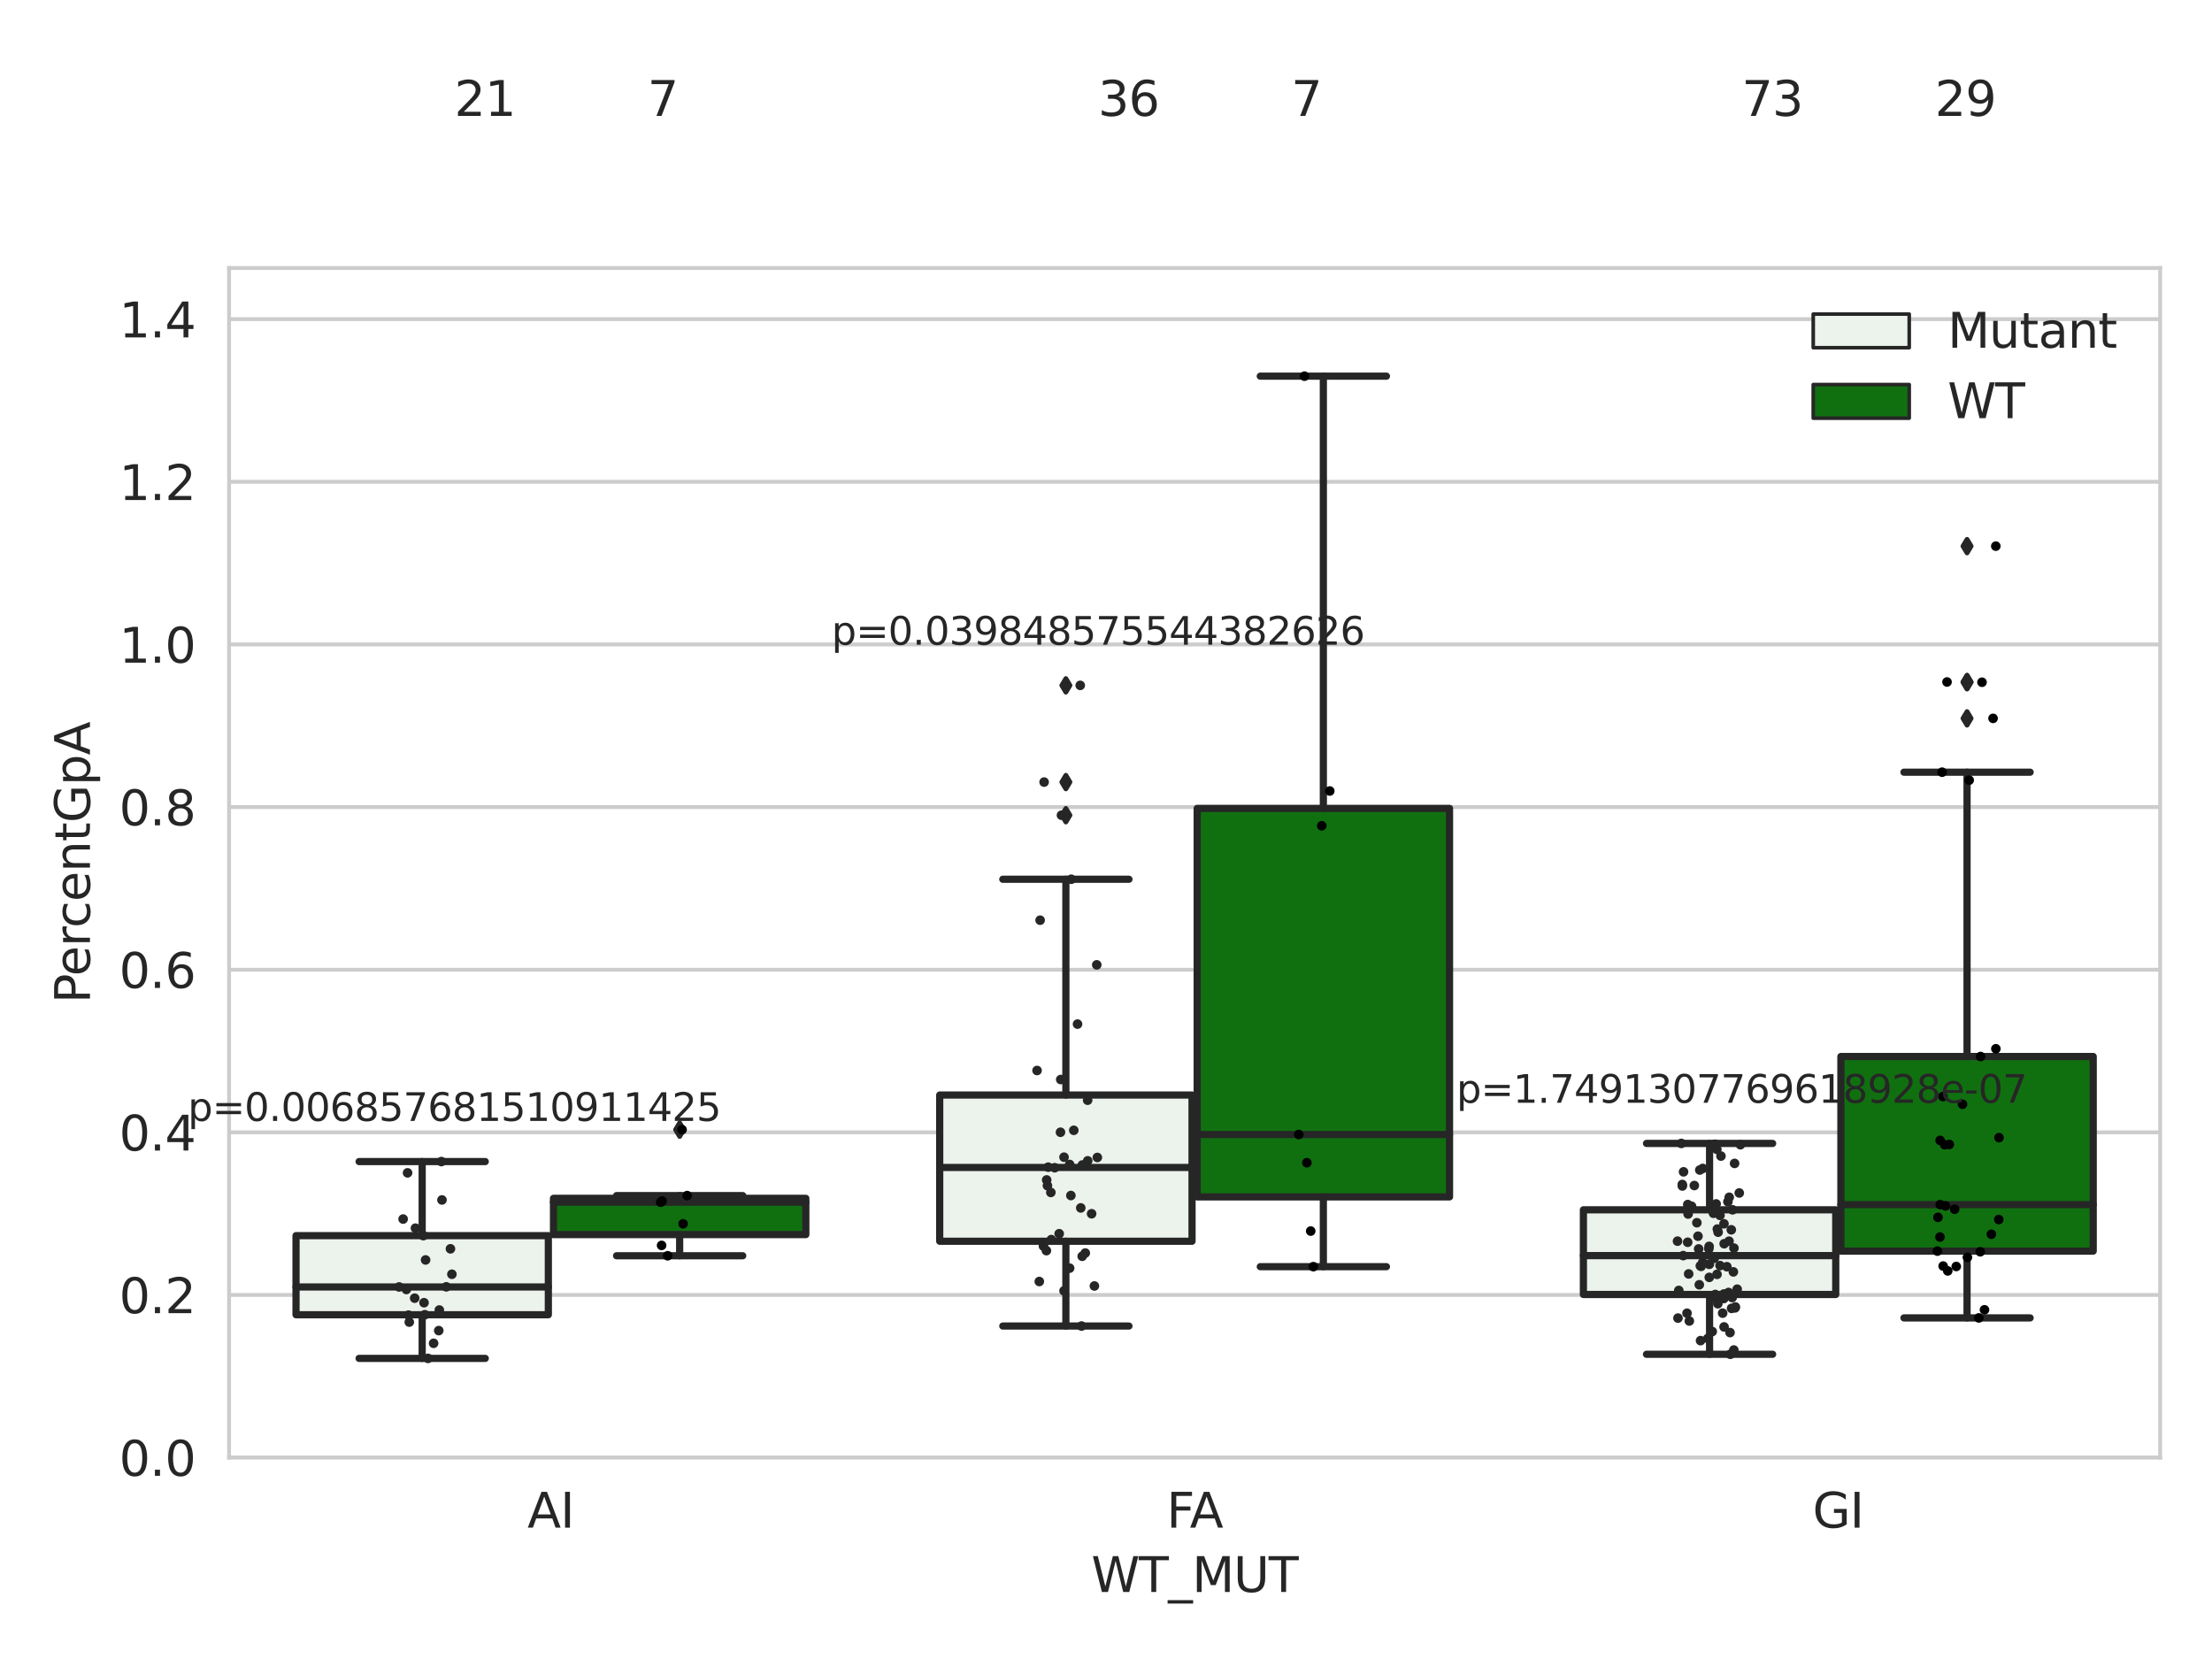 <?xml version="1.0" encoding="utf-8" standalone="no"?>
<!DOCTYPE svg PUBLIC "-//W3C//DTD SVG 1.1//EN"
  "http://www.w3.org/Graphics/SVG/1.1/DTD/svg11.dtd">
<svg xmlns:xlink="http://www.w3.org/1999/xlink" width="460.8pt" height="345.6pt" viewBox="0 0 460.8 345.6" xmlns="http://www.w3.org/2000/svg" version="1.1">
 <defs>
  <style type="text/css">*{stroke-linejoin: round; stroke-linecap: butt}</style>
 </defs>
 <g id="figure_1">
  <g id="patch_1">
   <path d="M 0 345.6 
L 460.8 345.6 
L 460.8 0 
L 0 0 
z
" style="fill: #ffffff"/>
  </g>
  <g id="axes_1">
   <g id="patch_2">
    <path d="M 47.72 303.64 
L 450 303.64 
L 450 55.834 
L 47.72 55.834 
z
" style="fill: #ffffff"/>
   </g>
   <g id="matplotlib.axis_1">
    <g id="xtick_1">
     <g id="text_1">
      <!-- AI -->
      <g style="fill: #262626" transform="translate(109.871 318.238)scale(0.1 -0.1)">
       <defs>
        <path id="DejaVuSans-41" d="M 2188 4044 
L 1331 1722 
L 3047 1722 
L 2188 4044 
z
M 1831 4666 
L 2547 4666 
L 4325 0 
L 3669 0 
L 3244 1197 
L 1141 1197 
L 716 0 
L 50 0 
L 1831 4666 
z
" transform="scale(0.016)"/>
        <path id="DejaVuSans-49" d="M 628 4666 
L 1259 4666 
L 1259 0 
L 628 0 
L 628 4666 
z
" transform="scale(0.016)"/>
       </defs>
       <use xlink:href="#DejaVuSans-41"/>
       <use xlink:href="#DejaVuSans-49" x="68.408"/>
      </g>
     </g>
    </g>
    <g id="xtick_2">
     <g id="text_2">
      <!-- FA -->
      <g style="fill: #262626" transform="translate(243.02 318.238)scale(0.1 -0.1)">
       <defs>
        <path id="DejaVuSans-46" d="M 628 4666 
L 3309 4666 
L 3309 4134 
L 1259 4134 
L 1259 2759 
L 3109 2759 
L 3109 2228 
L 1259 2228 
L 1259 0 
L 628 0 
L 628 4666 
z
" transform="scale(0.016)"/>
       </defs>
       <use xlink:href="#DejaVuSans-46"/>
       <use xlink:href="#DejaVuSans-41" x="48.395"/>
      </g>
     </g>
    </g>
    <g id="xtick_3">
     <g id="text_3">
      <!-- GI -->
      <g style="fill: #262626" transform="translate(377.604 318.238)scale(0.1 -0.1)">
       <defs>
        <path id="DejaVuSans-47" d="M 3809 666 
L 3809 1919 
L 2778 1919 
L 2778 2438 
L 4434 2438 
L 4434 434 
Q 4069 175 3628 42 
Q 3188 -91 2688 -91 
Q 1594 -91 976 548 
Q 359 1188 359 2328 
Q 359 3472 976 4111 
Q 1594 4750 2688 4750 
Q 3144 4750 3555 4637 
Q 3966 4525 4313 4306 
L 4313 3634 
Q 3963 3931 3569 4081 
Q 3175 4231 2741 4231 
Q 1884 4231 1454 3753 
Q 1025 3275 1025 2328 
Q 1025 1384 1454 906 
Q 1884 428 2741 428 
Q 3075 428 3337 486 
Q 3600 544 3809 666 
z
" transform="scale(0.016)"/>
       </defs>
       <use xlink:href="#DejaVuSans-47"/>
       <use xlink:href="#DejaVuSans-49" x="77.49"/>
      </g>
     </g>
    </g>
    <g id="text_4">
     <!-- WT_MUT -->
     <g style="fill: #262626" transform="translate(227.335 331.638)scale(0.1 -0.1)">
      <defs>
       <path id="DejaVuSans-57" d="M 213 4666 
L 850 4666 
L 1831 722 
L 2809 4666 
L 3519 4666 
L 4500 722 
L 5478 4666 
L 6119 4666 
L 4947 0 
L 4153 0 
L 3169 4050 
L 2175 0 
L 1381 0 
L 213 4666 
z
" transform="scale(0.016)"/>
       <path id="DejaVuSans-54" d="M -19 4666 
L 3928 4666 
L 3928 4134 
L 2272 4134 
L 2272 0 
L 1638 0 
L 1638 4134 
L -19 4134 
L -19 4666 
z
" transform="scale(0.016)"/>
       <path id="DejaVuSans-5f" d="M 3263 -1063 
L 3263 -1509 
L -63 -1509 
L -63 -1063 
L 3263 -1063 
z
" transform="scale(0.016)"/>
       <path id="DejaVuSans-4d" d="M 628 4666 
L 1569 4666 
L 2759 1491 
L 3956 4666 
L 4897 4666 
L 4897 0 
L 4281 0 
L 4281 4097 
L 3078 897 
L 2444 897 
L 1241 4097 
L 1241 0 
L 628 0 
L 628 4666 
z
" transform="scale(0.016)"/>
       <path id="DejaVuSans-55" d="M 556 4666 
L 1191 4666 
L 1191 1831 
Q 1191 1081 1462 751 
Q 1734 422 2344 422 
Q 2950 422 3222 751 
Q 3494 1081 3494 1831 
L 3494 4666 
L 4128 4666 
L 4128 1753 
Q 4128 841 3676 375 
Q 3225 -91 2344 -91 
Q 1459 -91 1007 375 
Q 556 841 556 1753 
L 556 4666 
z
" transform="scale(0.016)"/>
      </defs>
      <use xlink:href="#DejaVuSans-57"/>
      <use xlink:href="#DejaVuSans-54" x="98.877"/>
      <use xlink:href="#DejaVuSans-5f" x="159.961"/>
      <use xlink:href="#DejaVuSans-4d" x="209.961"/>
      <use xlink:href="#DejaVuSans-55" x="296.24"/>
      <use xlink:href="#DejaVuSans-54" x="369.434"/>
     </g>
    </g>
   </g>
   <g id="matplotlib.axis_2">
    <g id="ytick_1">
     <g id="line2d_1">
      <path d="M 47.72 303.64 
L 450 303.64 
" clip-path="url(#p1133187df7)" style="fill: none; stroke: #cccccc; stroke-width: 0.8; stroke-linecap: round"/>
     </g>
     <g id="text_5">
      <!-- 0.0 -->
      <g style="fill: #262626" transform="translate(24.817 307.439)scale(0.1 -0.1)">
       <defs>
        <path id="DejaVuSans-30" d="M 2034 4250 
Q 1547 4250 1301 3770 
Q 1056 3291 1056 2328 
Q 1056 1369 1301 889 
Q 1547 409 2034 409 
Q 2525 409 2770 889 
Q 3016 1369 3016 2328 
Q 3016 3291 2770 3770 
Q 2525 4250 2034 4250 
z
M 2034 4750 
Q 2819 4750 3233 4129 
Q 3647 3509 3647 2328 
Q 3647 1150 3233 529 
Q 2819 -91 2034 -91 
Q 1250 -91 836 529 
Q 422 1150 422 2328 
Q 422 3509 836 4129 
Q 1250 4750 2034 4750 
z
" transform="scale(0.016)"/>
        <path id="DejaVuSans-2e" d="M 684 794 
L 1344 794 
L 1344 0 
L 684 0 
L 684 794 
z
" transform="scale(0.016)"/>
       </defs>
       <use xlink:href="#DejaVuSans-30"/>
       <use xlink:href="#DejaVuSans-2e" x="63.623"/>
       <use xlink:href="#DejaVuSans-30" x="95.41"/>
      </g>
     </g>
    </g>
    <g id="ytick_2">
     <g id="line2d_2">
      <path d="M 47.72 269.761 
L 450 269.761 
" clip-path="url(#p1133187df7)" style="fill: none; stroke: #cccccc; stroke-width: 0.8; stroke-linecap: round"/>
     </g>
     <g id="text_6">
      <!-- 0.2 -->
      <g style="fill: #262626" transform="translate(24.817 273.56)scale(0.1 -0.1)">
       <defs>
        <path id="DejaVuSans-32" d="M 1228 531 
L 3431 531 
L 3431 0 
L 469 0 
L 469 531 
Q 828 903 1448 1529 
Q 2069 2156 2228 2338 
Q 2531 2678 2651 2914 
Q 2772 3150 2772 3378 
Q 2772 3750 2511 3984 
Q 2250 4219 1831 4219 
Q 1534 4219 1204 4116 
Q 875 4013 500 3803 
L 500 4441 
Q 881 4594 1212 4672 
Q 1544 4750 1819 4750 
Q 2544 4750 2975 4387 
Q 3406 4025 3406 3419 
Q 3406 3131 3298 2873 
Q 3191 2616 2906 2266 
Q 2828 2175 2409 1742 
Q 1991 1309 1228 531 
z
" transform="scale(0.016)"/>
       </defs>
       <use xlink:href="#DejaVuSans-30"/>
       <use xlink:href="#DejaVuSans-2e" x="63.623"/>
       <use xlink:href="#DejaVuSans-32" x="95.41"/>
      </g>
     </g>
    </g>
    <g id="ytick_3">
     <g id="line2d_3">
      <path d="M 47.72 235.882 
L 450 235.882 
" clip-path="url(#p1133187df7)" style="fill: none; stroke: #cccccc; stroke-width: 0.8; stroke-linecap: round"/>
     </g>
     <g id="text_7">
      <!-- 0.4 -->
      <g style="fill: #262626" transform="translate(24.817 239.682)scale(0.1 -0.1)">
       <defs>
        <path id="DejaVuSans-34" d="M 2419 4116 
L 825 1625 
L 2419 1625 
L 2419 4116 
z
M 2253 4666 
L 3047 4666 
L 3047 1625 
L 3713 1625 
L 3713 1100 
L 3047 1100 
L 3047 0 
L 2419 0 
L 2419 1100 
L 313 1100 
L 313 1709 
L 2253 4666 
z
" transform="scale(0.016)"/>
       </defs>
       <use xlink:href="#DejaVuSans-30"/>
       <use xlink:href="#DejaVuSans-2e" x="63.623"/>
       <use xlink:href="#DejaVuSans-34" x="95.41"/>
      </g>
     </g>
    </g>
    <g id="ytick_4">
     <g id="line2d_4">
      <path d="M 47.72 202.004 
L 450 202.004 
" clip-path="url(#p1133187df7)" style="fill: none; stroke: #cccccc; stroke-width: 0.8; stroke-linecap: round"/>
     </g>
     <g id="text_8">
      <!-- 0.6 -->
      <g style="fill: #262626" transform="translate(24.817 205.803)scale(0.1 -0.1)">
       <defs>
        <path id="DejaVuSans-36" d="M 2113 2584 
Q 1688 2584 1439 2293 
Q 1191 2003 1191 1497 
Q 1191 994 1439 701 
Q 1688 409 2113 409 
Q 2538 409 2786 701 
Q 3034 994 3034 1497 
Q 3034 2003 2786 2293 
Q 2538 2584 2113 2584 
z
M 3366 4563 
L 3366 3988 
Q 3128 4100 2886 4159 
Q 2644 4219 2406 4219 
Q 1781 4219 1451 3797 
Q 1122 3375 1075 2522 
Q 1259 2794 1537 2939 
Q 1816 3084 2150 3084 
Q 2853 3084 3261 2657 
Q 3669 2231 3669 1497 
Q 3669 778 3244 343 
Q 2819 -91 2113 -91 
Q 1303 -91 875 529 
Q 447 1150 447 2328 
Q 447 3434 972 4092 
Q 1497 4750 2381 4750 
Q 2619 4750 2861 4703 
Q 3103 4656 3366 4563 
z
" transform="scale(0.016)"/>
       </defs>
       <use xlink:href="#DejaVuSans-30"/>
       <use xlink:href="#DejaVuSans-2e" x="63.623"/>
       <use xlink:href="#DejaVuSans-36" x="95.41"/>
      </g>
     </g>
    </g>
    <g id="ytick_5">
     <g id="line2d_5">
      <path d="M 47.72 168.125 
L 450 168.125 
" clip-path="url(#p1133187df7)" style="fill: none; stroke: #cccccc; stroke-width: 0.8; stroke-linecap: round"/>
     </g>
     <g id="text_9">
      <!-- 0.8 -->
      <g style="fill: #262626" transform="translate(24.817 171.924)scale(0.1 -0.1)">
       <defs>
        <path id="DejaVuSans-38" d="M 2034 2216 
Q 1584 2216 1326 1975 
Q 1069 1734 1069 1313 
Q 1069 891 1326 650 
Q 1584 409 2034 409 
Q 2484 409 2743 651 
Q 3003 894 3003 1313 
Q 3003 1734 2745 1975 
Q 2488 2216 2034 2216 
z
M 1403 2484 
Q 997 2584 770 2862 
Q 544 3141 544 3541 
Q 544 4100 942 4425 
Q 1341 4750 2034 4750 
Q 2731 4750 3128 4425 
Q 3525 4100 3525 3541 
Q 3525 3141 3298 2862 
Q 3072 2584 2669 2484 
Q 3125 2378 3379 2068 
Q 3634 1759 3634 1313 
Q 3634 634 3220 271 
Q 2806 -91 2034 -91 
Q 1263 -91 848 271 
Q 434 634 434 1313 
Q 434 1759 690 2068 
Q 947 2378 1403 2484 
z
M 1172 3481 
Q 1172 3119 1398 2916 
Q 1625 2713 2034 2713 
Q 2441 2713 2670 2916 
Q 2900 3119 2900 3481 
Q 2900 3844 2670 4047 
Q 2441 4250 2034 4250 
Q 1625 4250 1398 4047 
Q 1172 3844 1172 3481 
z
" transform="scale(0.016)"/>
       </defs>
       <use xlink:href="#DejaVuSans-30"/>
       <use xlink:href="#DejaVuSans-2e" x="63.623"/>
       <use xlink:href="#DejaVuSans-38" x="95.41"/>
      </g>
     </g>
    </g>
    <g id="ytick_6">
     <g id="line2d_6">
      <path d="M 47.72 134.246 
L 450 134.246 
" clip-path="url(#p1133187df7)" style="fill: none; stroke: #cccccc; stroke-width: 0.8; stroke-linecap: round"/>
     </g>
     <g id="text_10">
      <!-- 1.0 -->
      <g style="fill: #262626" transform="translate(24.817 138.045)scale(0.1 -0.1)">
       <defs>
        <path id="DejaVuSans-31" d="M 794 531 
L 1825 531 
L 1825 4091 
L 703 3866 
L 703 4441 
L 1819 4666 
L 2450 4666 
L 2450 531 
L 3481 531 
L 3481 0 
L 794 0 
L 794 531 
z
" transform="scale(0.016)"/>
       </defs>
       <use xlink:href="#DejaVuSans-31"/>
       <use xlink:href="#DejaVuSans-2e" x="63.623"/>
       <use xlink:href="#DejaVuSans-30" x="95.41"/>
      </g>
     </g>
    </g>
    <g id="ytick_7">
     <g id="line2d_7">
      <path d="M 47.72 100.367 
L 450 100.367 
" clip-path="url(#p1133187df7)" style="fill: none; stroke: #cccccc; stroke-width: 0.8; stroke-linecap: round"/>
     </g>
     <g id="text_11">
      <!-- 1.2 -->
      <g style="fill: #262626" transform="translate(24.817 104.167)scale(0.1 -0.1)">
       <use xlink:href="#DejaVuSans-31"/>
       <use xlink:href="#DejaVuSans-2e" x="63.623"/>
       <use xlink:href="#DejaVuSans-32" x="95.41"/>
      </g>
     </g>
    </g>
    <g id="ytick_8">
     <g id="line2d_8">
      <path d="M 47.72 66.489 
L 450 66.489 
" clip-path="url(#p1133187df7)" style="fill: none; stroke: #cccccc; stroke-width: 0.8; stroke-linecap: round"/>
     </g>
     <g id="text_12">
      <!-- 1.4 -->
      <g style="fill: #262626" transform="translate(24.817 70.288)scale(0.1 -0.1)">
       <use xlink:href="#DejaVuSans-31"/>
       <use xlink:href="#DejaVuSans-2e" x="63.623"/>
       <use xlink:href="#DejaVuSans-34" x="95.41"/>
      </g>
     </g>
    </g>
    <g id="text_13">
     <!-- PercentGpA -->
     <g style="fill: #262626" transform="translate(18.737 209.014)rotate(-90)scale(0.1 -0.1)">
      <defs>
       <path id="DejaVuSans-50" d="M 1259 4147 
L 1259 2394 
L 2053 2394 
Q 2494 2394 2734 2622 
Q 2975 2850 2975 3272 
Q 2975 3691 2734 3919 
Q 2494 4147 2053 4147 
L 1259 4147 
z
M 628 4666 
L 2053 4666 
Q 2838 4666 3239 4311 
Q 3641 3956 3641 3272 
Q 3641 2581 3239 2228 
Q 2838 1875 2053 1875 
L 1259 1875 
L 1259 0 
L 628 0 
L 628 4666 
z
" transform="scale(0.016)"/>
       <path id="DejaVuSans-65" d="M 3597 1894 
L 3597 1613 
L 953 1613 
Q 991 1019 1311 708 
Q 1631 397 2203 397 
Q 2534 397 2845 478 
Q 3156 559 3463 722 
L 3463 178 
Q 3153 47 2828 -22 
Q 2503 -91 2169 -91 
Q 1331 -91 842 396 
Q 353 884 353 1716 
Q 353 2575 817 3079 
Q 1281 3584 2069 3584 
Q 2775 3584 3186 3129 
Q 3597 2675 3597 1894 
z
M 3022 2063 
Q 3016 2534 2758 2815 
Q 2500 3097 2075 3097 
Q 1594 3097 1305 2825 
Q 1016 2553 972 2059 
L 3022 2063 
z
" transform="scale(0.016)"/>
       <path id="DejaVuSans-72" d="M 2631 2963 
Q 2534 3019 2420 3045 
Q 2306 3072 2169 3072 
Q 1681 3072 1420 2755 
Q 1159 2438 1159 1844 
L 1159 0 
L 581 0 
L 581 3500 
L 1159 3500 
L 1159 2956 
Q 1341 3275 1631 3429 
Q 1922 3584 2338 3584 
Q 2397 3584 2469 3576 
Q 2541 3569 2628 3553 
L 2631 2963 
z
" transform="scale(0.016)"/>
       <path id="DejaVuSans-63" d="M 3122 3366 
L 3122 2828 
Q 2878 2963 2633 3030 
Q 2388 3097 2138 3097 
Q 1578 3097 1268 2742 
Q 959 2388 959 1747 
Q 959 1106 1268 751 
Q 1578 397 2138 397 
Q 2388 397 2633 464 
Q 2878 531 3122 666 
L 3122 134 
Q 2881 22 2623 -34 
Q 2366 -91 2075 -91 
Q 1284 -91 818 406 
Q 353 903 353 1747 
Q 353 2603 823 3093 
Q 1294 3584 2113 3584 
Q 2378 3584 2631 3529 
Q 2884 3475 3122 3366 
z
" transform="scale(0.016)"/>
       <path id="DejaVuSans-6e" d="M 3513 2113 
L 3513 0 
L 2938 0 
L 2938 2094 
Q 2938 2591 2744 2837 
Q 2550 3084 2163 3084 
Q 1697 3084 1428 2787 
Q 1159 2491 1159 1978 
L 1159 0 
L 581 0 
L 581 3500 
L 1159 3500 
L 1159 2956 
Q 1366 3272 1645 3428 
Q 1925 3584 2291 3584 
Q 2894 3584 3203 3211 
Q 3513 2838 3513 2113 
z
" transform="scale(0.016)"/>
       <path id="DejaVuSans-74" d="M 1172 4494 
L 1172 3500 
L 2356 3500 
L 2356 3053 
L 1172 3053 
L 1172 1153 
Q 1172 725 1289 603 
Q 1406 481 1766 481 
L 2356 481 
L 2356 0 
L 1766 0 
Q 1100 0 847 248 
Q 594 497 594 1153 
L 594 3053 
L 172 3053 
L 172 3500 
L 594 3500 
L 594 4494 
L 1172 4494 
z
" transform="scale(0.016)"/>
       <path id="DejaVuSans-70" d="M 1159 525 
L 1159 -1331 
L 581 -1331 
L 581 3500 
L 1159 3500 
L 1159 2969 
Q 1341 3281 1617 3432 
Q 1894 3584 2278 3584 
Q 2916 3584 3314 3078 
Q 3713 2572 3713 1747 
Q 3713 922 3314 415 
Q 2916 -91 2278 -91 
Q 1894 -91 1617 61 
Q 1341 213 1159 525 
z
M 3116 1747 
Q 3116 2381 2855 2742 
Q 2594 3103 2138 3103 
Q 1681 3103 1420 2742 
Q 1159 2381 1159 1747 
Q 1159 1113 1420 752 
Q 1681 391 2138 391 
Q 2594 391 2855 752 
Q 3116 1113 3116 1747 
z
" transform="scale(0.016)"/>
      </defs>
      <use xlink:href="#DejaVuSans-50"/>
      <use xlink:href="#DejaVuSans-65" x="56.678"/>
      <use xlink:href="#DejaVuSans-72" x="118.201"/>
      <use xlink:href="#DejaVuSans-63" x="157.064"/>
      <use xlink:href="#DejaVuSans-65" x="212.045"/>
      <use xlink:href="#DejaVuSans-6e" x="273.568"/>
      <use xlink:href="#DejaVuSans-74" x="336.947"/>
      <use xlink:href="#DejaVuSans-47" x="376.156"/>
      <use xlink:href="#DejaVuSans-70" x="453.646"/>
      <use xlink:href="#DejaVuSans-41" x="517.123"/>
     </g>
    </g>
   </g>
   <g id="patch_3">
    <path d="M 61.666 273.884 
L 114.23 273.884 
L 114.23 257.405 
L 61.666 257.405 
L 61.666 273.884 
z
" clip-path="url(#p1133187df7)" style="fill: #ecf2ec; stroke: #262626; stroke-width: 1.5; stroke-linejoin: miter"/>
   </g>
   <g id="patch_4">
    <path d="M 115.303 257.193 
L 167.868 257.193 
L 167.868 249.635 
L 115.303 249.635 
L 115.303 257.193 
z
" clip-path="url(#p1133187df7)" style="fill: #107010; stroke: #262626; stroke-width: 1.5; stroke-linejoin: miter"/>
   </g>
   <g id="patch_5">
    <path d="M 195.759 258.574 
L 248.324 258.574 
L 248.324 228.116 
L 195.759 228.116 
L 195.759 258.574 
z
" clip-path="url(#p1133187df7)" style="fill: #ecf2ec; stroke: #262626; stroke-width: 1.5; stroke-linejoin: miter"/>
   </g>
   <g id="patch_6">
    <path d="M 249.396 249.335 
L 301.961 249.335 
L 301.961 168.404 
L 249.396 168.404 
L 249.396 249.335 
z
" clip-path="url(#p1133187df7)" style="fill: #107010; stroke: #262626; stroke-width: 1.5; stroke-linejoin: miter"/>
   </g>
   <g id="patch_7">
    <path d="M 329.852 269.666 
L 382.417 269.666 
L 382.417 252.025 
L 329.852 252.025 
L 329.852 269.666 
z
" clip-path="url(#p1133187df7)" style="fill: #ecf2ec; stroke: #262626; stroke-width: 1.5; stroke-linejoin: miter"/>
   </g>
   <g id="patch_8">
    <path d="M 383.49 260.627 
L 436.054 260.627 
L 436.054 220.089 
L 383.49 220.089 
L 383.49 260.627 
z
" clip-path="url(#p1133187df7)" style="fill: #107010; stroke: #262626; stroke-width: 1.5; stroke-linejoin: miter"/>
   </g>
   <g id="patch_9">
    <path d="M 114.767 303.64 
L 114.767 303.64 
L 114.767 303.64 
L 114.767 303.64 
z
" clip-path="url(#p1133187df7)" style="fill: #ecf2ec; stroke: #262626; stroke-width: 0.75; stroke-linejoin: miter"/>
   </g>
   <g id="patch_10">
    <path d="M 114.767 303.64 
L 114.767 303.64 
L 114.767 303.64 
L 114.767 303.64 
z
" clip-path="url(#p1133187df7)" style="fill: #107010; stroke: #262626; stroke-width: 0.75; stroke-linejoin: miter"/>
   </g>
   <g id="PathCollection_1"/>
   <g id="PathCollection_2"/>
   <g id="line2d_9">
    <path d="M 87.948 273.884 
L 87.948 282.976 
" clip-path="url(#p1133187df7)" style="fill: none; stroke: #262626; stroke-width: 1.5; stroke-linecap: round"/>
   </g>
   <g id="line2d_10">
    <path d="M 87.948 257.405 
L 87.948 241.977 
" clip-path="url(#p1133187df7)" style="fill: none; stroke: #262626; stroke-width: 1.5; stroke-linecap: round"/>
   </g>
   <g id="line2d_11">
    <path d="M 74.807 282.976 
L 101.089 282.976 
" clip-path="url(#p1133187df7)" style="fill: none; stroke: #262626; stroke-width: 1.5; stroke-linecap: round"/>
   </g>
   <g id="line2d_12">
    <path d="M 74.807 241.977 
L 101.089 241.977 
" clip-path="url(#p1133187df7)" style="fill: none; stroke: #262626; stroke-width: 1.5; stroke-linecap: round"/>
   </g>
   <g id="line2d_13"/>
   <g id="line2d_14">
    <path d="M 141.585 257.193 
L 141.585 261.596 
" clip-path="url(#p1133187df7)" style="fill: none; stroke: #262626; stroke-width: 1.5; stroke-linecap: round"/>
   </g>
   <g id="line2d_15">
    <path d="M 141.585 249.635 
L 141.585 249.062 
" clip-path="url(#p1133187df7)" style="fill: none; stroke: #262626; stroke-width: 1.5; stroke-linecap: round"/>
   </g>
   <g id="line2d_16">
    <path d="M 128.444 261.596 
L 154.726 261.596 
" clip-path="url(#p1133187df7)" style="fill: none; stroke: #262626; stroke-width: 1.5; stroke-linecap: round"/>
   </g>
   <g id="line2d_17">
    <path d="M 128.444 249.062 
L 154.726 249.062 
" clip-path="url(#p1133187df7)" style="fill: none; stroke: #262626; stroke-width: 1.5; stroke-linecap: round"/>
   </g>
   <g id="line2d_18">
    <defs>
     <path id="m5e0b4b74da" d="M -0 1.414 
L 0.849 0 
L 0 -1.414 
L -0.849 -0 
z
" style="stroke: #262626; stroke-linejoin: miter"/>
    </defs>
    <g clip-path="url(#p1133187df7)">
     <use xlink:href="#m5e0b4b74da" x="141.585" y="235.333" style="fill: #262626; stroke: #262626; stroke-linejoin: miter"/>
    </g>
   </g>
   <g id="line2d_19">
    <path d="M 222.041 258.574 
L 222.041 276.237 
" clip-path="url(#p1133187df7)" style="fill: none; stroke: #262626; stroke-width: 1.5; stroke-linecap: round"/>
   </g>
   <g id="line2d_20">
    <path d="M 222.041 228.116 
L 222.041 183.167 
" clip-path="url(#p1133187df7)" style="fill: none; stroke: #262626; stroke-width: 1.5; stroke-linecap: round"/>
   </g>
   <g id="line2d_21">
    <path d="M 208.9 276.237 
L 235.182 276.237 
" clip-path="url(#p1133187df7)" style="fill: none; stroke: #262626; stroke-width: 1.5; stroke-linecap: round"/>
   </g>
   <g id="line2d_22">
    <path d="M 208.9 183.167 
L 235.182 183.167 
" clip-path="url(#p1133187df7)" style="fill: none; stroke: #262626; stroke-width: 1.5; stroke-linecap: round"/>
   </g>
   <g id="line2d_23">
    <g clip-path="url(#p1133187df7)">
     <use xlink:href="#m5e0b4b74da" x="222.041" y="162.922" style="fill: #262626; stroke: #262626; stroke-linejoin: miter"/>
     <use xlink:href="#m5e0b4b74da" x="222.041" y="142.775" style="fill: #262626; stroke: #262626; stroke-linejoin: miter"/>
     <use xlink:href="#m5e0b4b74da" x="222.041" y="169.826" style="fill: #262626; stroke: #262626; stroke-linejoin: miter"/>
    </g>
   </g>
   <g id="line2d_24">
    <path d="M 275.679 249.335 
L 275.679 263.87 
" clip-path="url(#p1133187df7)" style="fill: none; stroke: #262626; stroke-width: 1.5; stroke-linecap: round"/>
   </g>
   <g id="line2d_25">
    <path d="M 275.679 168.404 
L 275.679 78.362 
" clip-path="url(#p1133187df7)" style="fill: none; stroke: #262626; stroke-width: 1.5; stroke-linecap: round"/>
   </g>
   <g id="line2d_26">
    <path d="M 262.538 263.87 
L 288.82 263.87 
" clip-path="url(#p1133187df7)" style="fill: none; stroke: #262626; stroke-width: 1.5; stroke-linecap: round"/>
   </g>
   <g id="line2d_27">
    <path d="M 262.538 78.362 
L 288.82 78.362 
" clip-path="url(#p1133187df7)" style="fill: none; stroke: #262626; stroke-width: 1.5; stroke-linecap: round"/>
   </g>
   <g id="line2d_28"/>
   <g id="line2d_29">
    <path d="M 356.135 269.666 
L 356.135 282.122 
" clip-path="url(#p1133187df7)" style="fill: none; stroke: #262626; stroke-width: 1.5; stroke-linecap: round"/>
   </g>
   <g id="line2d_30">
    <path d="M 356.135 252.025 
L 356.135 238.196 
" clip-path="url(#p1133187df7)" style="fill: none; stroke: #262626; stroke-width: 1.5; stroke-linecap: round"/>
   </g>
   <g id="line2d_31">
    <path d="M 342.994 282.122 
L 369.276 282.122 
" clip-path="url(#p1133187df7)" style="fill: none; stroke: #262626; stroke-width: 1.5; stroke-linecap: round"/>
   </g>
   <g id="line2d_32">
    <path d="M 342.994 238.196 
L 369.276 238.196 
" clip-path="url(#p1133187df7)" style="fill: none; stroke: #262626; stroke-width: 1.5; stroke-linecap: round"/>
   </g>
   <g id="line2d_33"/>
   <g id="line2d_34">
    <path d="M 409.772 260.627 
L 409.772 274.545 
" clip-path="url(#p1133187df7)" style="fill: none; stroke: #262626; stroke-width: 1.5; stroke-linecap: round"/>
   </g>
   <g id="line2d_35">
    <path d="M 409.772 220.089 
L 409.772 160.861 
" clip-path="url(#p1133187df7)" style="fill: none; stroke: #262626; stroke-width: 1.5; stroke-linecap: round"/>
   </g>
   <g id="line2d_36">
    <path d="M 396.631 274.545 
L 422.913 274.545 
" clip-path="url(#p1133187df7)" style="fill: none; stroke: #262626; stroke-width: 1.5; stroke-linecap: round"/>
   </g>
   <g id="line2d_37">
    <path d="M 396.631 160.861 
L 422.913 160.861 
" clip-path="url(#p1133187df7)" style="fill: none; stroke: #262626; stroke-width: 1.5; stroke-linecap: round"/>
   </g>
   <g id="line2d_38">
    <g clip-path="url(#p1133187df7)">
     <use xlink:href="#m5e0b4b74da" x="409.772" y="113.77" style="fill: #262626; stroke: #262626; stroke-linejoin: miter"/>
     <use xlink:href="#m5e0b4b74da" x="409.772" y="149.651" style="fill: #262626; stroke: #262626; stroke-linejoin: miter"/>
     <use xlink:href="#m5e0b4b74da" x="409.772" y="142.071" style="fill: #262626; stroke: #262626; stroke-linejoin: miter"/>
     <use xlink:href="#m5e0b4b74da" x="409.772" y="142.122" style="fill: #262626; stroke: #262626; stroke-linejoin: miter"/>
    </g>
   </g>
   <g id="line2d_39">
    <path d="M 61.666 268.097 
L 114.23 268.097 
" clip-path="url(#p1133187df7)" style="fill: none; stroke: #262626; stroke-width: 1.5; stroke-linecap: round"/>
   </g>
   <g id="line2d_40">
    <path d="M 115.303 250.44 
L 167.868 250.44 
" clip-path="url(#p1133187df7)" style="fill: none; stroke: #262626; stroke-width: 1.5; stroke-linecap: round"/>
   </g>
   <g id="line2d_41">
    <path d="M 195.759 243.201 
L 248.324 243.201 
" clip-path="url(#p1133187df7)" style="fill: none; stroke: #262626; stroke-width: 1.5; stroke-linecap: round"/>
   </g>
   <g id="line2d_42">
    <path d="M 249.396 236.342 
L 301.961 236.342 
" clip-path="url(#p1133187df7)" style="fill: none; stroke: #262626; stroke-width: 1.5; stroke-linecap: round"/>
   </g>
   <g id="line2d_43">
    <path d="M 329.852 261.569 
L 382.417 261.569 
" clip-path="url(#p1133187df7)" style="fill: none; stroke: #262626; stroke-width: 1.5; stroke-linecap: round"/>
   </g>
   <g id="line2d_44">
    <path d="M 383.49 250.942 
L 436.054 250.942 
" clip-path="url(#p1133187df7)" style="fill: none; stroke: #262626; stroke-width: 1.5; stroke-linecap: round"/>
   </g>
   <g id="patch_11">
    <path d="M 47.72 303.64 
L 47.72 55.834 
" style="fill: none; stroke: #cccccc; stroke-width: 0.8; stroke-linejoin: miter; stroke-linecap: square"/>
   </g>
   <g id="patch_12">
    <path d="M 450 303.64 
L 450 55.834 
" style="fill: none; stroke: #cccccc; stroke-width: 0.8; stroke-linejoin: miter; stroke-linecap: square"/>
   </g>
   <g id="patch_13">
    <path d="M 47.72 303.64 
L 450 303.64 
" style="fill: none; stroke: #cccccc; stroke-width: 0.8; stroke-linejoin: miter; stroke-linecap: square"/>
   </g>
   <g id="patch_14">
    <path d="M 47.72 55.834 
L 450 55.834 
" style="fill: none; stroke: #cccccc; stroke-width: 0.8; stroke-linejoin: miter; stroke-linecap: square"/>
   </g>
   <g id="PathCollection_3">
    <defs>
     <path id="C0_0_0c901206e1" d="M 0 1 
C 0.265 1 0.52 0.895 0.707 0.707 
C 0.895 0.52 1 0.265 1 -0 
C 1 -0.265 0.895 -0.52 0.707 -0.707 
C 0.52 -0.895 0.265 -1 0 -1 
C -0.265 -1 -0.52 -0.895 -0.707 -0.707 
C -0.895 -0.52 -1 -0.265 -1 0 
C -1 0.265 -0.895 0.52 -0.707 0.707 
C -0.52 0.895 -0.265 1 0 1 
z
"/>
    </defs>
    <g clip-path="url(#p1133187df7)">
     <use xlink:href="#C0_0_0c901206e1" x="94.137" y="265.449" style="fill: #262626"/>
    </g>
    <g clip-path="url(#p1133187df7)">
     <use xlink:href="#C0_0_0c901206e1" x="91.522" y="272.899" style="fill: #262626"/>
    </g>
    <g clip-path="url(#p1133187df7)">
     <use xlink:href="#C0_0_0c901206e1" x="91.944" y="241.977" style="fill: #262626"/>
    </g>
    <g clip-path="url(#p1133187df7)">
     <use xlink:href="#C0_0_0c901206e1" x="83.978" y="253.951" style="fill: #262626"/>
    </g>
    <g clip-path="url(#p1133187df7)">
     <use xlink:href="#C0_0_0c901206e1" x="86.542" y="255.85" style="fill: #262626"/>
    </g>
    <g clip-path="url(#p1133187df7)">
     <use xlink:href="#C0_0_0c901206e1" x="91.401" y="277.189" style="fill: #262626"/>
    </g>
    <g clip-path="url(#p1133187df7)">
     <use xlink:href="#C0_0_0c901206e1" x="89.162" y="282.976" style="fill: #262626"/>
    </g>
    <g clip-path="url(#p1133187df7)">
     <use xlink:href="#C0_0_0c901206e1" x="85.262" y="275.417" style="fill: #262626"/>
    </g>
    <g clip-path="url(#p1133187df7)">
     <use xlink:href="#C0_0_0c901206e1" x="88.659" y="262.469" style="fill: #262626"/>
    </g>
    <g clip-path="url(#p1133187df7)">
     <use xlink:href="#C0_0_0c901206e1" x="93.837" y="260.151" style="fill: #262626"/>
    </g>
    <g clip-path="url(#p1133187df7)">
     <use xlink:href="#C0_0_0c901206e1" x="85.103" y="273.969" style="fill: #262626"/>
    </g>
    <g clip-path="url(#p1133187df7)">
     <use xlink:href="#C0_0_0c901206e1" x="88.51" y="273.884" style="fill: #262626"/>
    </g>
    <g clip-path="url(#p1133187df7)">
     <use xlink:href="#C0_0_0c901206e1" x="92.072" y="249.972" style="fill: #262626"/>
    </g>
    <g clip-path="url(#p1133187df7)">
     <use xlink:href="#C0_0_0c901206e1" x="88.332" y="271.378" style="fill: #262626"/>
    </g>
    <g clip-path="url(#p1133187df7)">
     <use xlink:href="#C0_0_0c901206e1" x="90.326" y="279.837" style="fill: #262626"/>
    </g>
    <g clip-path="url(#p1133187df7)">
     <use xlink:href="#C0_0_0c901206e1" x="83.146" y="268.097" style="fill: #262626"/>
    </g>
    <g clip-path="url(#p1133187df7)">
     <use xlink:href="#C0_0_0c901206e1" x="84.654" y="268.624" style="fill: #262626"/>
    </g>
    <g clip-path="url(#p1133187df7)">
     <use xlink:href="#C0_0_0c901206e1" x="86.384" y="270.433" style="fill: #262626"/>
    </g>
    <g clip-path="url(#p1133187df7)">
     <use xlink:href="#C0_0_0c901206e1" x="92.97" y="268.07" style="fill: #262626"/>
    </g>
    <g clip-path="url(#p1133187df7)">
     <use xlink:href="#C0_0_0c901206e1" x="88.187" y="257.405" style="fill: #262626"/>
    </g>
    <g clip-path="url(#p1133187df7)">
     <use xlink:href="#C0_0_0c901206e1" x="84.905" y="244.324" style="fill: #262626"/>
    </g>
   </g>
   <g id="PathCollection_4">
    <defs>
     <path id="C1_0_d4dfd99217" d="M 0 1 
C 0.265 1 0.52 0.895 0.707 0.707 
C 0.895 0.52 1 0.265 1 -0 
C 1 -0.265 0.895 -0.52 0.707 -0.707 
C 0.52 -0.895 0.265 -1 0 -1 
C -0.265 -1 -0.52 -0.895 -0.707 -0.707 
C -0.895 -0.52 -1 -0.265 -1 0 
C -1 0.265 -0.895 0.52 -0.707 0.707 
C -0.52 0.895 -0.265 1 0 1 
z
"/>
    </defs>
    <g clip-path="url(#p1133187df7)">
     <use xlink:href="#C1_0_d4dfd99217" x="139.085" y="261.596"/>
    </g>
    <g clip-path="url(#p1133187df7)">
     <use xlink:href="#C1_0_d4dfd99217" x="137.643" y="250.44"/>
    </g>
    <g clip-path="url(#p1133187df7)">
     <use xlink:href="#C1_0_d4dfd99217" x="137.912" y="250.207"/>
    </g>
    <g clip-path="url(#p1133187df7)">
     <use xlink:href="#C1_0_d4dfd99217" x="143.147" y="249.062"/>
    </g>
    <g clip-path="url(#p1133187df7)">
     <use xlink:href="#C1_0_d4dfd99217" x="142.087" y="235.333"/>
    </g>
    <g clip-path="url(#p1133187df7)">
     <use xlink:href="#C1_0_d4dfd99217" x="137.824" y="259.442"/>
    </g>
    <g clip-path="url(#p1133187df7)">
     <use xlink:href="#C1_0_d4dfd99217" x="142.304" y="254.943"/>
    </g>
   </g>
   <g id="PathCollection_5">
    <defs>
     <path id="C2_0_a9e0854f6f" d="M 0 1 
C 0.265 1 0.52 0.895 0.707 0.707 
C 0.895 0.52 1 0.265 1 -0 
C 1 -0.265 0.895 -0.52 0.707 -0.707 
C 0.52 -0.895 0.265 -1 0 -1 
C -0.265 -1 -0.52 -0.895 -0.707 -0.707 
C -0.895 -0.52 -1 -0.265 -1 0 
C -1 0.265 -0.895 0.52 -0.707 0.707 
C -0.52 0.895 -0.265 1 0 1 
z
"/>
    </defs>
    <g clip-path="url(#p1133187df7)">
     <use xlink:href="#C2_0_a9e0854f6f" x="226.59" y="241.822" style="fill: #262626"/>
    </g>
    <g clip-path="url(#p1133187df7)">
     <use xlink:href="#C2_0_a9e0854f6f" x="228.598" y="241.119" style="fill: #262626"/>
    </g>
    <g clip-path="url(#p1133187df7)">
     <use xlink:href="#C2_0_a9e0854f6f" x="223.689" y="235.463" style="fill: #262626"/>
    </g>
    <g clip-path="url(#p1133187df7)">
     <use xlink:href="#C2_0_a9e0854f6f" x="220.918" y="235.87" style="fill: #262626"/>
    </g>
    <g clip-path="url(#p1133187df7)">
     <use xlink:href="#C2_0_a9e0854f6f" x="219.011" y="258.235" style="fill: #262626"/>
    </g>
    <g clip-path="url(#p1133187df7)">
     <use xlink:href="#C2_0_a9e0854f6f" x="217.375" y="259.589" style="fill: #262626"/>
    </g>
    <g clip-path="url(#p1133187df7)">
     <use xlink:href="#C2_0_a9e0854f6f" x="222.824" y="264.183" style="fill: #262626"/>
    </g>
    <g clip-path="url(#p1133187df7)">
     <use xlink:href="#C2_0_a9e0854f6f" x="218.201" y="246.991" style="fill: #262626"/>
    </g>
    <g clip-path="url(#p1133187df7)">
     <use xlink:href="#C2_0_a9e0854f6f" x="221.659" y="268.904" style="fill: #262626"/>
    </g>
    <g clip-path="url(#p1133187df7)">
     <use xlink:href="#C2_0_a9e0854f6f" x="225.441" y="261.705" style="fill: #262626"/>
    </g>
    <g clip-path="url(#p1133187df7)">
     <use xlink:href="#C2_0_a9e0854f6f" x="225.472" y="242.686" style="fill: #262626"/>
    </g>
    <g clip-path="url(#p1133187df7)">
     <use xlink:href="#C2_0_a9e0854f6f" x="224.47" y="213.338" style="fill: #262626"/>
    </g>
    <g clip-path="url(#p1133187df7)">
     <use xlink:href="#C2_0_a9e0854f6f" x="227.986" y="267.895" style="fill: #262626"/>
    </g>
    <g clip-path="url(#p1133187df7)">
     <use xlink:href="#C2_0_a9e0854f6f" x="223.084" y="249.048" style="fill: #262626"/>
    </g>
    <g clip-path="url(#p1133187df7)">
     <use xlink:href="#C2_0_a9e0854f6f" x="216.506" y="266.961" style="fill: #262626"/>
    </g>
    <g clip-path="url(#p1133187df7)">
     <use xlink:href="#C2_0_a9e0854f6f" x="227.402" y="252.846" style="fill: #262626"/>
    </g>
    <g clip-path="url(#p1133187df7)">
     <use xlink:href="#C2_0_a9e0854f6f" x="217.511" y="162.922" style="fill: #262626"/>
    </g>
    <g clip-path="url(#p1133187df7)">
     <use xlink:href="#C2_0_a9e0854f6f" x="219.717" y="243.26" style="fill: #262626"/>
    </g>
    <g clip-path="url(#p1133187df7)">
     <use xlink:href="#C2_0_a9e0854f6f" x="216.038" y="223.005" style="fill: #262626"/>
    </g>
    <g clip-path="url(#p1133187df7)">
     <use xlink:href="#C2_0_a9e0854f6f" x="218.91" y="248.407" style="fill: #262626"/>
    </g>
    <g clip-path="url(#p1133187df7)">
     <use xlink:href="#C2_0_a9e0854f6f" x="225.032" y="142.775" style="fill: #262626"/>
    </g>
    <g clip-path="url(#p1133187df7)">
     <use xlink:href="#C2_0_a9e0854f6f" x="228.475" y="200.998" style="fill: #262626"/>
    </g>
    <g clip-path="url(#p1133187df7)">
     <use xlink:href="#C2_0_a9e0854f6f" x="221.658" y="241.062" style="fill: #262626"/>
    </g>
    <g clip-path="url(#p1133187df7)">
     <use xlink:href="#C2_0_a9e0854f6f" x="223.162" y="183.167" style="fill: #262626"/>
    </g>
    <g clip-path="url(#p1133187df7)">
     <use xlink:href="#C2_0_a9e0854f6f" x="225.143" y="251.631" style="fill: #262626"/>
    </g>
    <g clip-path="url(#p1133187df7)">
     <use xlink:href="#C2_0_a9e0854f6f" x="218.361" y="243.142" style="fill: #262626"/>
    </g>
    <g clip-path="url(#p1133187df7)">
     <use xlink:href="#C2_0_a9e0854f6f" x="220.973" y="224.885" style="fill: #262626"/>
    </g>
    <g clip-path="url(#p1133187df7)">
     <use xlink:href="#C2_0_a9e0854f6f" x="216.676" y="191.695" style="fill: #262626"/>
    </g>
    <g clip-path="url(#p1133187df7)">
     <use xlink:href="#C2_0_a9e0854f6f" x="226.574" y="229.193" style="fill: #262626"/>
    </g>
    <g clip-path="url(#p1133187df7)">
     <use xlink:href="#C2_0_a9e0854f6f" x="222.83" y="242.577" style="fill: #262626"/>
    </g>
    <g clip-path="url(#p1133187df7)">
     <use xlink:href="#C2_0_a9e0854f6f" x="220.647" y="257.005" style="fill: #262626"/>
    </g>
    <g clip-path="url(#p1133187df7)">
     <use xlink:href="#C2_0_a9e0854f6f" x="226.084" y="261.032" style="fill: #262626"/>
    </g>
    <g clip-path="url(#p1133187df7)">
     <use xlink:href="#C2_0_a9e0854f6f" x="217.983" y="260.529" style="fill: #262626"/>
    </g>
    <g clip-path="url(#p1133187df7)">
     <use xlink:href="#C2_0_a9e0854f6f" x="221.125" y="169.826" style="fill: #262626"/>
    </g>
    <g clip-path="url(#p1133187df7)">
     <use xlink:href="#C2_0_a9e0854f6f" x="225.303" y="276.237" style="fill: #262626"/>
    </g>
    <g clip-path="url(#p1133187df7)">
     <use xlink:href="#C2_0_a9e0854f6f" x="218.039" y="245.805" style="fill: #262626"/>
    </g>
   </g>
   <g id="PathCollection_6">
    <defs>
     <path id="C3_0_bbacfb7fb4" d="M 0 1 
C 0.265 1 0.52 0.895 0.707 0.707 
C 0.895 0.52 1 0.265 1 -0 
C 1 -0.265 0.895 -0.52 0.707 -0.707 
C 0.52 -0.895 0.265 -1 0 -1 
C -0.265 -1 -0.52 -0.895 -0.707 -0.707 
C -0.895 -0.52 -1 -0.265 -1 0 
C -1 0.265 -0.895 0.52 -0.707 0.707 
C -0.52 0.895 -0.265 1 0 1 
z
"/>
    </defs>
    <g clip-path="url(#p1133187df7)">
     <use xlink:href="#C3_0_bbacfb7fb4" x="273.044" y="256.455"/>
    </g>
    <g clip-path="url(#p1133187df7)">
     <use xlink:href="#C3_0_bbacfb7fb4" x="277.013" y="164.781"/>
    </g>
    <g clip-path="url(#p1133187df7)">
     <use xlink:href="#C3_0_bbacfb7fb4" x="272.246" y="242.216"/>
    </g>
    <g clip-path="url(#p1133187df7)">
     <use xlink:href="#C3_0_bbacfb7fb4" x="275.343" y="172.027"/>
    </g>
    <g clip-path="url(#p1133187df7)">
     <use xlink:href="#C3_0_bbacfb7fb4" x="273.598" y="263.87"/>
    </g>
    <g clip-path="url(#p1133187df7)">
     <use xlink:href="#C3_0_bbacfb7fb4" x="271.747" y="78.362"/>
    </g>
    <g clip-path="url(#p1133187df7)">
     <use xlink:href="#C3_0_bbacfb7fb4" x="270.559" y="236.342"/>
    </g>
   </g>
   <g id="PathCollection_7">
    <defs>
     <path id="C4_0_c350c723c2" d="M 0 1 
C 0.265 1 0.52 0.895 0.707 0.707 
C 0.895 0.52 1 0.265 1 -0 
C 1 -0.265 0.895 -0.52 0.707 -0.707 
C 0.52 -0.895 0.265 -1 0 -1 
C -0.265 -1 -0.52 -0.895 -0.707 -0.707 
C -0.895 -0.52 -1 -0.265 -1 0 
C -1 0.265 -0.895 0.52 -0.707 0.707 
C -0.52 0.895 -0.265 1 0 1 
z
"/>
    </defs>
    <g clip-path="url(#p1133187df7)">
     <use xlink:href="#C4_0_c350c723c2" x="357.115" y="262.13" style="fill: #262626"/>
    </g>
    <g clip-path="url(#p1133187df7)">
     <use xlink:href="#C4_0_c350c723c2" x="351.437" y="273.569" style="fill: #262626"/>
    </g>
    <g clip-path="url(#p1133187df7)">
     <use xlink:href="#C4_0_c350c723c2" x="359.137" y="254.937" style="fill: #262626"/>
    </g>
    <g clip-path="url(#p1133187df7)">
     <use xlink:href="#C4_0_c350c723c2" x="353.488" y="254.718" style="fill: #262626"/>
    </g>
    <g clip-path="url(#p1133187df7)">
     <use xlink:href="#C4_0_c350c723c2" x="354.255" y="279.277" style="fill: #262626"/>
    </g>
    <g clip-path="url(#p1133187df7)">
     <use xlink:href="#C4_0_c350c723c2" x="354.098" y="243.738" style="fill: #262626"/>
    </g>
    <g clip-path="url(#p1133187df7)">
     <use xlink:href="#C4_0_c350c723c2" x="349.722" y="268.822" style="fill: #262626"/>
    </g>
    <g clip-path="url(#p1133187df7)">
     <use xlink:href="#C4_0_c350c723c2" x="352.958" y="246.966" style="fill: #262626"/>
    </g>
    <g clip-path="url(#p1133187df7)">
     <use xlink:href="#C4_0_c350c723c2" x="357.237" y="238.362" style="fill: #262626"/>
    </g>
    <g clip-path="url(#p1133187df7)">
     <use xlink:href="#C4_0_c350c723c2" x="358.307" y="253.18" style="fill: #262626"/>
    </g>
    <g clip-path="url(#p1133187df7)">
     <use xlink:href="#C4_0_c350c723c2" x="357.651" y="239.431" style="fill: #262626"/>
    </g>
    <g clip-path="url(#p1133187df7)">
     <use xlink:href="#C4_0_c350c723c2" x="357.856" y="271.593" style="fill: #262626"/>
    </g>
    <g clip-path="url(#p1133187df7)">
     <use xlink:href="#C4_0_c350c723c2" x="350.468" y="247.06" style="fill: #262626"/>
    </g>
    <g clip-path="url(#p1133187df7)">
     <use xlink:href="#C4_0_c350c723c2" x="361.189" y="281.234" style="fill: #262626"/>
    </g>
    <g clip-path="url(#p1133187df7)">
     <use xlink:href="#C4_0_c350c723c2" x="354.211" y="263.694" style="fill: #262626"/>
    </g>
    <g clip-path="url(#p1133187df7)">
     <use xlink:href="#C4_0_c350c723c2" x="354.7" y="263" style="fill: #262626"/>
    </g>
    <g clip-path="url(#p1133187df7)">
     <use xlink:href="#C4_0_c350c723c2" x="356.089" y="263.334" style="fill: #262626"/>
    </g>
    <g clip-path="url(#p1133187df7)">
     <use xlink:href="#C4_0_c350c723c2" x="350.45" y="246.748" style="fill: #262626"/>
    </g>
    <g clip-path="url(#p1133187df7)">
     <use xlink:href="#C4_0_c350c723c2" x="360.921" y="252.025" style="fill: #262626"/>
    </g>
    <g clip-path="url(#p1133187df7)">
     <use xlink:href="#C4_0_c350c723c2" x="354.711" y="243.408" style="fill: #262626"/>
    </g>
    <g clip-path="url(#p1133187df7)">
     <use xlink:href="#C4_0_c350c723c2" x="357.502" y="250.802" style="fill: #262626"/>
    </g>
    <g clip-path="url(#p1133187df7)">
     <use xlink:href="#C4_0_c350c723c2" x="352.383" y="251.283" style="fill: #262626"/>
    </g>
    <g clip-path="url(#p1133187df7)">
     <use xlink:href="#C4_0_c350c723c2" x="358.507" y="240.83" style="fill: #262626"/>
    </g>
    <g clip-path="url(#p1133187df7)">
     <use xlink:href="#C4_0_c350c723c2" x="357.918" y="256.689" style="fill: #262626"/>
    </g>
    <g clip-path="url(#p1133187df7)">
     <use xlink:href="#C4_0_c350c723c2" x="357.752" y="256.033" style="fill: #262626"/>
    </g>
    <g clip-path="url(#p1133187df7)">
     <use xlink:href="#C4_0_c350c723c2" x="357.328" y="269.666" style="fill: #262626"/>
    </g>
    <g clip-path="url(#p1133187df7)">
     <use xlink:href="#C4_0_c350c723c2" x="361.886" y="268.562" style="fill: #262626"/>
    </g>
    <g clip-path="url(#p1133187df7)">
     <use xlink:href="#C4_0_c350c723c2" x="359.955" y="250.343" style="fill: #262626"/>
    </g>
    <g clip-path="url(#p1133187df7)">
     <use xlink:href="#C4_0_c350c723c2" x="356.041" y="259.643" style="fill: #262626"/>
    </g>
    <g clip-path="url(#p1133187df7)">
     <use xlink:href="#C4_0_c350c723c2" x="357.385" y="270.421" style="fill: #262626"/>
    </g>
    <g clip-path="url(#p1133187df7)">
     <use xlink:href="#C4_0_c350c723c2" x="360.187" y="258.562" style="fill: #262626"/>
    </g>
    <g clip-path="url(#p1133187df7)">
     <use xlink:href="#C4_0_c350c723c2" x="361.513" y="272.264" style="fill: #262626"/>
    </g>
    <g clip-path="url(#p1133187df7)">
     <use xlink:href="#C4_0_c350c723c2" x="360.846" y="270.305" style="fill: #262626"/>
    </g>
    <g clip-path="url(#p1133187df7)">
     <use xlink:href="#C4_0_c350c723c2" x="359.176" y="259.093" style="fill: #262626"/>
    </g>
    <g clip-path="url(#p1133187df7)">
     <use xlink:href="#C4_0_c350c723c2" x="360.094" y="269.246" style="fill: #262626"/>
    </g>
    <g clip-path="url(#p1133187df7)">
     <use xlink:href="#C4_0_c350c723c2" x="359.739" y="263.879" style="fill: #262626"/>
    </g>
    <g clip-path="url(#p1133187df7)">
     <use xlink:href="#C4_0_c350c723c2" x="356.074" y="266.102" style="fill: #262626"/>
    </g>
    <g clip-path="url(#p1133187df7)">
     <use xlink:href="#C4_0_c350c723c2" x="360.398" y="277.598" style="fill: #262626"/>
    </g>
    <g clip-path="url(#p1133187df7)">
     <use xlink:href="#C4_0_c350c723c2" x="350.714" y="244.114" style="fill: #262626"/>
    </g>
    <g clip-path="url(#p1133187df7)">
     <use xlink:href="#C4_0_c350c723c2" x="359.105" y="270.506" style="fill: #262626"/>
    </g>
    <g clip-path="url(#p1133187df7)">
     <use xlink:href="#C4_0_c350c723c2" x="351.593" y="250.93" style="fill: #262626"/>
    </g>
    <g clip-path="url(#p1133187df7)">
     <use xlink:href="#C4_0_c350c723c2" x="349.553" y="274.581" style="fill: #262626"/>
    </g>
    <g clip-path="url(#p1133187df7)">
     <use xlink:href="#C4_0_c350c723c2" x="356.694" y="277.386" style="fill: #262626"/>
    </g>
    <g clip-path="url(#p1133187df7)">
     <use xlink:href="#C4_0_c350c723c2" x="358.86" y="273.552" style="fill: #262626"/>
    </g>
    <g clip-path="url(#p1133187df7)">
     <use xlink:href="#C4_0_c350c723c2" x="360.716" y="272.558" style="fill: #262626"/>
    </g>
    <g clip-path="url(#p1133187df7)">
     <use xlink:href="#C4_0_c350c723c2" x="360.465" y="282.122" style="fill: #262626"/>
    </g>
    <g clip-path="url(#p1133187df7)">
     <use xlink:href="#C4_0_c350c723c2" x="361.214" y="259.999" style="fill: #262626"/>
    </g>
    <g clip-path="url(#p1133187df7)">
     <use xlink:href="#C4_0_c350c723c2" x="361.092" y="264.954" style="fill: #262626"/>
    </g>
    <g clip-path="url(#p1133187df7)">
     <use xlink:href="#C4_0_c350c723c2" x="353.721" y="257.526" style="fill: #262626"/>
    </g>
    <g clip-path="url(#p1133187df7)">
     <use xlink:href="#C4_0_c350c723c2" x="358.323" y="263.645" style="fill: #262626"/>
    </g>
    <g clip-path="url(#p1133187df7)">
     <use xlink:href="#C4_0_c350c723c2" x="351.918" y="275.187" style="fill: #262626"/>
    </g>
    <g clip-path="url(#p1133187df7)">
     <use xlink:href="#C4_0_c350c723c2" x="356.951" y="252.746" style="fill: #262626"/>
    </g>
    <g clip-path="url(#p1133187df7)">
     <use xlink:href="#C4_0_c350c723c2" x="350.647" y="261.569" style="fill: #262626"/>
    </g>
    <g clip-path="url(#p1133187df7)">
     <use xlink:href="#C4_0_c350c723c2" x="350.251" y="238.196" style="fill: #262626"/>
    </g>
    <g clip-path="url(#p1133187df7)">
     <use xlink:href="#C4_0_c350c723c2" x="361.348" y="242.361" style="fill: #262626"/>
    </g>
    <g clip-path="url(#p1133187df7)">
     <use xlink:href="#C4_0_c350c723c2" x="357.687" y="265.47" style="fill: #262626"/>
    </g>
    <g clip-path="url(#p1133187df7)">
     <use xlink:href="#C4_0_c350c723c2" x="355.767" y="278.823" style="fill: #262626"/>
    </g>
    <g clip-path="url(#p1133187df7)">
     <use xlink:href="#C4_0_c350c723c2" x="351.666" y="252.899" style="fill: #262626"/>
    </g>
    <g clip-path="url(#p1133187df7)">
     <use xlink:href="#C4_0_c350c723c2" x="362.564" y="238.467" style="fill: #262626"/>
    </g>
    <g clip-path="url(#p1133187df7)">
     <use xlink:href="#C4_0_c350c723c2" x="360.228" y="249.413" style="fill: #262626"/>
    </g>
    <g clip-path="url(#p1133187df7)">
     <use xlink:href="#C4_0_c350c723c2" x="356.05" y="263.372" style="fill: #262626"/>
    </g>
    <g clip-path="url(#p1133187df7)">
     <use xlink:href="#C4_0_c350c723c2" x="355.986" y="260.143" style="fill: #262626"/>
    </g>
    <g clip-path="url(#p1133187df7)">
     <use xlink:href="#C4_0_c350c723c2" x="354.373" y="263.807" style="fill: #262626"/>
    </g>
    <g clip-path="url(#p1133187df7)">
     <use xlink:href="#C4_0_c350c723c2" x="353.862" y="260.174" style="fill: #262626"/>
    </g>
    <g clip-path="url(#p1133187df7)">
     <use xlink:href="#C4_0_c350c723c2" x="359.158" y="276.424" style="fill: #262626"/>
    </g>
    <g clip-path="url(#p1133187df7)">
     <use xlink:href="#C4_0_c350c723c2" x="351.78" y="265.381" style="fill: #262626"/>
    </g>
    <g clip-path="url(#p1133187df7)">
     <use xlink:href="#C4_0_c350c723c2" x="359.111" y="269.565" style="fill: #262626"/>
    </g>
    <g clip-path="url(#p1133187df7)">
     <use xlink:href="#C4_0_c350c723c2" x="349.458" y="258.557" style="fill: #262626"/>
    </g>
    <g clip-path="url(#p1133187df7)">
     <use xlink:href="#C4_0_c350c723c2" x="362.319" y="248.518" style="fill: #262626"/>
    </g>
    <g clip-path="url(#p1133187df7)">
     <use xlink:href="#C4_0_c350c723c2" x="351.576" y="258.788" style="fill: #262626"/>
    </g>
    <g clip-path="url(#p1133187df7)">
     <use xlink:href="#C4_0_c350c723c2" x="353.994" y="267.642" style="fill: #262626"/>
    </g>
    <g clip-path="url(#p1133187df7)">
     <use xlink:href="#C4_0_c350c723c2" x="361.444" y="272.455" style="fill: #262626"/>
    </g>
    <g clip-path="url(#p1133187df7)">
     <use xlink:href="#C4_0_c350c723c2" x="360.662" y="256.191" style="fill: #262626"/>
    </g>
   </g>
   <g id="PathCollection_8">
    <defs>
     <path id="C5_0_cc00c71ba2" d="M 0 1 
C 0.265 1 0.52 0.895 0.707 0.707 
C 0.895 0.52 1 0.265 1 -0 
C 1 -0.265 0.895 -0.52 0.707 -0.707 
C 0.52 -0.895 0.265 -1 0 -1 
C -0.265 -1 -0.52 -0.895 -0.707 -0.707 
C -0.895 -0.52 -1 -0.265 -1 0 
C -1 0.265 -0.895 0.52 -0.707 0.707 
C -0.52 0.895 -0.265 1 0 1 
z
"/>
    </defs>
    <g clip-path="url(#p1133187df7)">
     <use xlink:href="#C5_0_cc00c71ba2" x="404.795" y="263.739"/>
    </g>
    <g clip-path="url(#p1133187df7)">
     <use xlink:href="#C5_0_cc00c71ba2" x="404.183" y="250.942"/>
    </g>
    <g clip-path="url(#p1133187df7)">
     <use xlink:href="#C5_0_cc00c71ba2" x="407.521" y="263.83"/>
    </g>
    <g clip-path="url(#p1133187df7)">
     <use xlink:href="#C5_0_cc00c71ba2" x="408.823" y="230.034"/>
    </g>
    <g clip-path="url(#p1133187df7)">
     <use xlink:href="#C5_0_cc00c71ba2" x="415.762" y="113.77"/>
    </g>
    <g clip-path="url(#p1133187df7)">
     <use xlink:href="#C5_0_cc00c71ba2" x="412.522" y="260.764"/>
    </g>
    <g clip-path="url(#p1133187df7)">
     <use xlink:href="#C5_0_cc00c71ba2" x="409.85" y="261.925"/>
    </g>
    <g clip-path="url(#p1133187df7)">
     <use xlink:href="#C5_0_cc00c71ba2" x="404.747" y="228.422"/>
    </g>
    <g clip-path="url(#p1133187df7)">
     <use xlink:href="#C5_0_cc00c71ba2" x="414.839" y="257.114"/>
    </g>
    <g clip-path="url(#p1133187df7)">
     <use xlink:href="#C5_0_cc00c71ba2" x="405.752" y="264.753"/>
    </g>
    <g clip-path="url(#p1133187df7)">
     <use xlink:href="#C5_0_cc00c71ba2" x="403.719" y="253.597"/>
    </g>
    <g clip-path="url(#p1133187df7)">
     <use xlink:href="#C5_0_cc00c71ba2" x="412.232" y="274.545"/>
    </g>
    <g clip-path="url(#p1133187df7)">
     <use xlink:href="#C5_0_cc00c71ba2" x="406.076" y="238.412"/>
    </g>
    <g clip-path="url(#p1133187df7)">
     <use xlink:href="#C5_0_cc00c71ba2" x="404.577" y="160.861"/>
    </g>
    <g clip-path="url(#p1133187df7)">
     <use xlink:href="#C5_0_cc00c71ba2" x="403.599" y="260.627"/>
    </g>
    <g clip-path="url(#p1133187df7)">
     <use xlink:href="#C5_0_cc00c71ba2" x="404.162" y="237.563"/>
    </g>
    <g clip-path="url(#p1133187df7)">
     <use xlink:href="#C5_0_cc00c71ba2" x="412.59" y="220.089"/>
    </g>
    <g clip-path="url(#p1133187df7)">
     <use xlink:href="#C5_0_cc00c71ba2" x="407.187" y="251.904"/>
    </g>
    <g clip-path="url(#p1133187df7)">
     <use xlink:href="#C5_0_cc00c71ba2" x="415.192" y="149.651"/>
    </g>
    <g clip-path="url(#p1133187df7)">
     <use xlink:href="#C5_0_cc00c71ba2" x="405.602" y="142.071"/>
    </g>
    <g clip-path="url(#p1133187df7)">
     <use xlink:href="#C5_0_cc00c71ba2" x="413.406" y="272.855"/>
    </g>
    <g clip-path="url(#p1133187df7)">
     <use xlink:href="#C5_0_cc00c71ba2" x="416.431" y="236.99"/>
    </g>
    <g clip-path="url(#p1133187df7)">
     <use xlink:href="#C5_0_cc00c71ba2" x="416.382" y="254.055"/>
    </g>
    <g clip-path="url(#p1133187df7)">
     <use xlink:href="#C5_0_cc00c71ba2" x="405.106" y="238.461"/>
    </g>
    <g clip-path="url(#p1133187df7)">
     <use xlink:href="#C5_0_cc00c71ba2" x="410.214" y="162.526"/>
    </g>
    <g clip-path="url(#p1133187df7)">
     <use xlink:href="#C5_0_cc00c71ba2" x="415.777" y="218.478"/>
    </g>
    <g clip-path="url(#p1133187df7)">
     <use xlink:href="#C5_0_cc00c71ba2" x="404.128" y="257.7"/>
    </g>
    <g clip-path="url(#p1133187df7)">
     <use xlink:href="#C5_0_cc00c71ba2" x="405.278" y="251.216"/>
    </g>
    <g clip-path="url(#p1133187df7)">
     <use xlink:href="#C5_0_cc00c71ba2" x="412.887" y="142.122"/>
    </g>
   </g>
   <g id="text_14">
    <!-- 21 -->
    <g style="fill: #262626" transform="translate(94.653 24.14)scale(0.1 -0.1)">
     <use xlink:href="#DejaVuSans-32"/>
     <use xlink:href="#DejaVuSans-31" x="63.623"/>
    </g>
   </g>
   <g id="text_15">
    <!-- p=0.006857681510911425 -->
    <g style="fill: #262626" transform="translate(39.135 233.507)scale(0.08 -0.08)">
     <defs>
      <path id="DejaVuSans-3d" d="M 678 2906 
L 4684 2906 
L 4684 2381 
L 678 2381 
L 678 2906 
z
M 678 1631 
L 4684 1631 
L 4684 1100 
L 678 1100 
L 678 1631 
z
" transform="scale(0.016)"/>
      <path id="DejaVuSans-35" d="M 691 4666 
L 3169 4666 
L 3169 4134 
L 1269 4134 
L 1269 2991 
Q 1406 3038 1543 3061 
Q 1681 3084 1819 3084 
Q 2600 3084 3056 2656 
Q 3513 2228 3513 1497 
Q 3513 744 3044 326 
Q 2575 -91 1722 -91 
Q 1428 -91 1123 -41 
Q 819 9 494 109 
L 494 744 
Q 775 591 1075 516 
Q 1375 441 1709 441 
Q 2250 441 2565 725 
Q 2881 1009 2881 1497 
Q 2881 1984 2565 2268 
Q 2250 2553 1709 2553 
Q 1456 2553 1204 2497 
Q 953 2441 691 2322 
L 691 4666 
z
" transform="scale(0.016)"/>
      <path id="DejaVuSans-37" d="M 525 4666 
L 3525 4666 
L 3525 4397 
L 1831 0 
L 1172 0 
L 2766 4134 
L 525 4134 
L 525 4666 
z
" transform="scale(0.016)"/>
      <path id="DejaVuSans-39" d="M 703 97 
L 703 672 
Q 941 559 1184 500 
Q 1428 441 1663 441 
Q 2288 441 2617 861 
Q 2947 1281 2994 2138 
Q 2813 1869 2534 1725 
Q 2256 1581 1919 1581 
Q 1219 1581 811 2004 
Q 403 2428 403 3163 
Q 403 3881 828 4315 
Q 1253 4750 1959 4750 
Q 2769 4750 3195 4129 
Q 3622 3509 3622 2328 
Q 3622 1225 3098 567 
Q 2575 -91 1691 -91 
Q 1453 -91 1209 -44 
Q 966 3 703 97 
z
M 1959 2075 
Q 2384 2075 2632 2365 
Q 2881 2656 2881 3163 
Q 2881 3666 2632 3958 
Q 2384 4250 1959 4250 
Q 1534 4250 1286 3958 
Q 1038 3666 1038 3163 
Q 1038 2656 1286 2365 
Q 1534 2075 1959 2075 
z
" transform="scale(0.016)"/>
     </defs>
     <use xlink:href="#DejaVuSans-70"/>
     <use xlink:href="#DejaVuSans-3d" x="63.477"/>
     <use xlink:href="#DejaVuSans-30" x="147.266"/>
     <use xlink:href="#DejaVuSans-2e" x="210.889"/>
     <use xlink:href="#DejaVuSans-30" x="242.676"/>
     <use xlink:href="#DejaVuSans-30" x="306.299"/>
     <use xlink:href="#DejaVuSans-36" x="369.922"/>
     <use xlink:href="#DejaVuSans-38" x="433.545"/>
     <use xlink:href="#DejaVuSans-35" x="497.168"/>
     <use xlink:href="#DejaVuSans-37" x="560.791"/>
     <use xlink:href="#DejaVuSans-36" x="624.414"/>
     <use xlink:href="#DejaVuSans-38" x="688.037"/>
     <use xlink:href="#DejaVuSans-31" x="751.66"/>
     <use xlink:href="#DejaVuSans-35" x="815.283"/>
     <use xlink:href="#DejaVuSans-31" x="878.906"/>
     <use xlink:href="#DejaVuSans-30" x="942.529"/>
     <use xlink:href="#DejaVuSans-39" x="1006.152"/>
     <use xlink:href="#DejaVuSans-31" x="1069.775"/>
     <use xlink:href="#DejaVuSans-31" x="1133.398"/>
     <use xlink:href="#DejaVuSans-34" x="1197.021"/>
     <use xlink:href="#DejaVuSans-32" x="1260.645"/>
     <use xlink:href="#DejaVuSans-35" x="1324.268"/>
    </g>
   </g>
   <g id="text_16">
    <!-- 7 -->
    <g style="fill: #262626" transform="translate(134.881 24.14)scale(0.1 -0.1)">
     <use xlink:href="#DejaVuSans-37"/>
    </g>
   </g>
   <g id="text_17">
    <!-- 36 -->
    <g style="fill: #262626" transform="translate(228.746 24.14)scale(0.1 -0.1)">
     <defs>
      <path id="DejaVuSans-33" d="M 2597 2516 
Q 3050 2419 3304 2112 
Q 3559 1806 3559 1356 
Q 3559 666 3084 287 
Q 2609 -91 1734 -91 
Q 1441 -91 1130 -33 
Q 819 25 488 141 
L 488 750 
Q 750 597 1062 519 
Q 1375 441 1716 441 
Q 2309 441 2620 675 
Q 2931 909 2931 1356 
Q 2931 1769 2642 2001 
Q 2353 2234 1838 2234 
L 1294 2234 
L 1294 2753 
L 1863 2753 
Q 2328 2753 2575 2939 
Q 2822 3125 2822 3475 
Q 2822 3834 2567 4026 
Q 2313 4219 1838 4219 
Q 1578 4219 1281 4162 
Q 984 4106 628 3988 
L 628 4550 
Q 988 4650 1302 4700 
Q 1616 4750 1894 4750 
Q 2613 4750 3031 4423 
Q 3450 4097 3450 3541 
Q 3450 3153 3228 2886 
Q 3006 2619 2597 2516 
z
" transform="scale(0.016)"/>
     </defs>
     <use xlink:href="#DejaVuSans-33"/>
     <use xlink:href="#DejaVuSans-36" x="63.623"/>
    </g>
   </g>
   <g id="text_18">
    <!-- p=0.039848575544382626 -->
    <g style="fill: #262626" transform="translate(173.228 134.305)scale(0.08 -0.08)">
     <use xlink:href="#DejaVuSans-70"/>
     <use xlink:href="#DejaVuSans-3d" x="63.477"/>
     <use xlink:href="#DejaVuSans-30" x="147.266"/>
     <use xlink:href="#DejaVuSans-2e" x="210.889"/>
     <use xlink:href="#DejaVuSans-30" x="242.676"/>
     <use xlink:href="#DejaVuSans-33" x="306.299"/>
     <use xlink:href="#DejaVuSans-39" x="369.922"/>
     <use xlink:href="#DejaVuSans-38" x="433.545"/>
     <use xlink:href="#DejaVuSans-34" x="497.168"/>
     <use xlink:href="#DejaVuSans-38" x="560.791"/>
     <use xlink:href="#DejaVuSans-35" x="624.414"/>
     <use xlink:href="#DejaVuSans-37" x="688.037"/>
     <use xlink:href="#DejaVuSans-35" x="751.66"/>
     <use xlink:href="#DejaVuSans-35" x="815.283"/>
     <use xlink:href="#DejaVuSans-34" x="878.906"/>
     <use xlink:href="#DejaVuSans-34" x="942.529"/>
     <use xlink:href="#DejaVuSans-33" x="1006.152"/>
     <use xlink:href="#DejaVuSans-38" x="1069.775"/>
     <use xlink:href="#DejaVuSans-32" x="1133.398"/>
     <use xlink:href="#DejaVuSans-36" x="1197.021"/>
     <use xlink:href="#DejaVuSans-32" x="1260.645"/>
     <use xlink:href="#DejaVuSans-36" x="1324.268"/>
    </g>
   </g>
   <g id="text_19">
    <!-- 7 -->
    <g style="fill: #262626" transform="translate(268.974 24.14)scale(0.1 -0.1)">
     <use xlink:href="#DejaVuSans-37"/>
    </g>
   </g>
   <g id="text_20">
    <!-- 73 -->
    <g style="fill: #262626" transform="translate(362.839 24.14)scale(0.1 -0.1)">
     <use xlink:href="#DejaVuSans-37"/>
     <use xlink:href="#DejaVuSans-33" x="63.623"/>
    </g>
   </g>
   <g id="text_21">
    <!-- p=1.7491307769618928e-07 -->
    <g style="fill: #262626" transform="translate(303.417 229.726)scale(0.08 -0.08)">
     <defs>
      <path id="DejaVuSans-2d" d="M 313 2009 
L 1997 2009 
L 1997 1497 
L 313 1497 
L 313 2009 
z
" transform="scale(0.016)"/>
     </defs>
     <use xlink:href="#DejaVuSans-70"/>
     <use xlink:href="#DejaVuSans-3d" x="63.477"/>
     <use xlink:href="#DejaVuSans-31" x="147.266"/>
     <use xlink:href="#DejaVuSans-2e" x="210.889"/>
     <use xlink:href="#DejaVuSans-37" x="242.676"/>
     <use xlink:href="#DejaVuSans-34" x="306.299"/>
     <use xlink:href="#DejaVuSans-39" x="369.922"/>
     <use xlink:href="#DejaVuSans-31" x="433.545"/>
     <use xlink:href="#DejaVuSans-33" x="497.168"/>
     <use xlink:href="#DejaVuSans-30" x="560.791"/>
     <use xlink:href="#DejaVuSans-37" x="624.414"/>
     <use xlink:href="#DejaVuSans-37" x="688.037"/>
     <use xlink:href="#DejaVuSans-36" x="751.66"/>
     <use xlink:href="#DejaVuSans-39" x="815.283"/>
     <use xlink:href="#DejaVuSans-36" x="878.906"/>
     <use xlink:href="#DejaVuSans-31" x="942.529"/>
     <use xlink:href="#DejaVuSans-38" x="1006.152"/>
     <use xlink:href="#DejaVuSans-39" x="1069.775"/>
     <use xlink:href="#DejaVuSans-32" x="1133.398"/>
     <use xlink:href="#DejaVuSans-38" x="1197.021"/>
     <use xlink:href="#DejaVuSans-65" x="1260.645"/>
     <use xlink:href="#DejaVuSans-2d" x="1322.168"/>
     <use xlink:href="#DejaVuSans-30" x="1358.252"/>
     <use xlink:href="#DejaVuSans-37" x="1421.875"/>
    </g>
   </g>
   <g id="text_22">
    <!-- 29 -->
    <g style="fill: #262626" transform="translate(403.067 24.14)scale(0.1 -0.1)">
     <use xlink:href="#DejaVuSans-32"/>
     <use xlink:href="#DejaVuSans-39" x="63.623"/>
    </g>
   </g>
   <g id="legend_1">
    <g id="patch_15">
     <path d="M 377.728 72.433 
L 397.728 72.433 
L 397.728 65.433 
L 377.728 65.433 
z
" style="fill: #ecf2ec; stroke: #262626; stroke-width: 0.75; stroke-linejoin: miter"/>
    </g>
    <g id="text_23">
     <!-- Mutant -->
     <g style="fill: #262626" transform="translate(405.728 72.433)scale(0.1 -0.1)">
      <defs>
       <path id="DejaVuSans-75" d="M 544 1381 
L 544 3500 
L 1119 3500 
L 1119 1403 
Q 1119 906 1312 657 
Q 1506 409 1894 409 
Q 2359 409 2629 706 
Q 2900 1003 2900 1516 
L 2900 3500 
L 3475 3500 
L 3475 0 
L 2900 0 
L 2900 538 
Q 2691 219 2414 64 
Q 2138 -91 1772 -91 
Q 1169 -91 856 284 
Q 544 659 544 1381 
z
M 1991 3584 
L 1991 3584 
z
" transform="scale(0.016)"/>
       <path id="DejaVuSans-61" d="M 2194 1759 
Q 1497 1759 1228 1600 
Q 959 1441 959 1056 
Q 959 750 1161 570 
Q 1363 391 1709 391 
Q 2188 391 2477 730 
Q 2766 1069 2766 1631 
L 2766 1759 
L 2194 1759 
z
M 3341 1997 
L 3341 0 
L 2766 0 
L 2766 531 
Q 2569 213 2275 61 
Q 1981 -91 1556 -91 
Q 1019 -91 701 211 
Q 384 513 384 1019 
Q 384 1609 779 1909 
Q 1175 2209 1959 2209 
L 2766 2209 
L 2766 2266 
Q 2766 2663 2505 2880 
Q 2244 3097 1772 3097 
Q 1472 3097 1187 3025 
Q 903 2953 641 2809 
L 641 3341 
Q 956 3463 1253 3523 
Q 1550 3584 1831 3584 
Q 2591 3584 2966 3190 
Q 3341 2797 3341 1997 
z
" transform="scale(0.016)"/>
      </defs>
      <use xlink:href="#DejaVuSans-4d"/>
      <use xlink:href="#DejaVuSans-75" x="86.279"/>
      <use xlink:href="#DejaVuSans-74" x="149.658"/>
      <use xlink:href="#DejaVuSans-61" x="188.867"/>
      <use xlink:href="#DejaVuSans-6e" x="250.146"/>
      <use xlink:href="#DejaVuSans-74" x="313.525"/>
     </g>
    </g>
    <g id="patch_16">
     <path d="M 377.728 87.111 
L 397.728 87.111 
L 397.728 80.111 
L 377.728 80.111 
z
" style="fill: #107010; stroke: #262626; stroke-width: 0.75; stroke-linejoin: miter"/>
    </g>
    <g id="text_24">
     <!-- WT -->
     <g style="fill: #262626" transform="translate(405.728 87.111)scale(0.1 -0.1)">
      <use xlink:href="#DejaVuSans-57"/>
      <use xlink:href="#DejaVuSans-54" x="98.877"/>
     </g>
    </g>
   </g>
  </g>
 </g>
 <defs>
  <clipPath id="p1133187df7">
   <rect x="47.72" y="55.834" width="402.28" height="247.806"/>
  </clipPath>
 </defs>
</svg>

